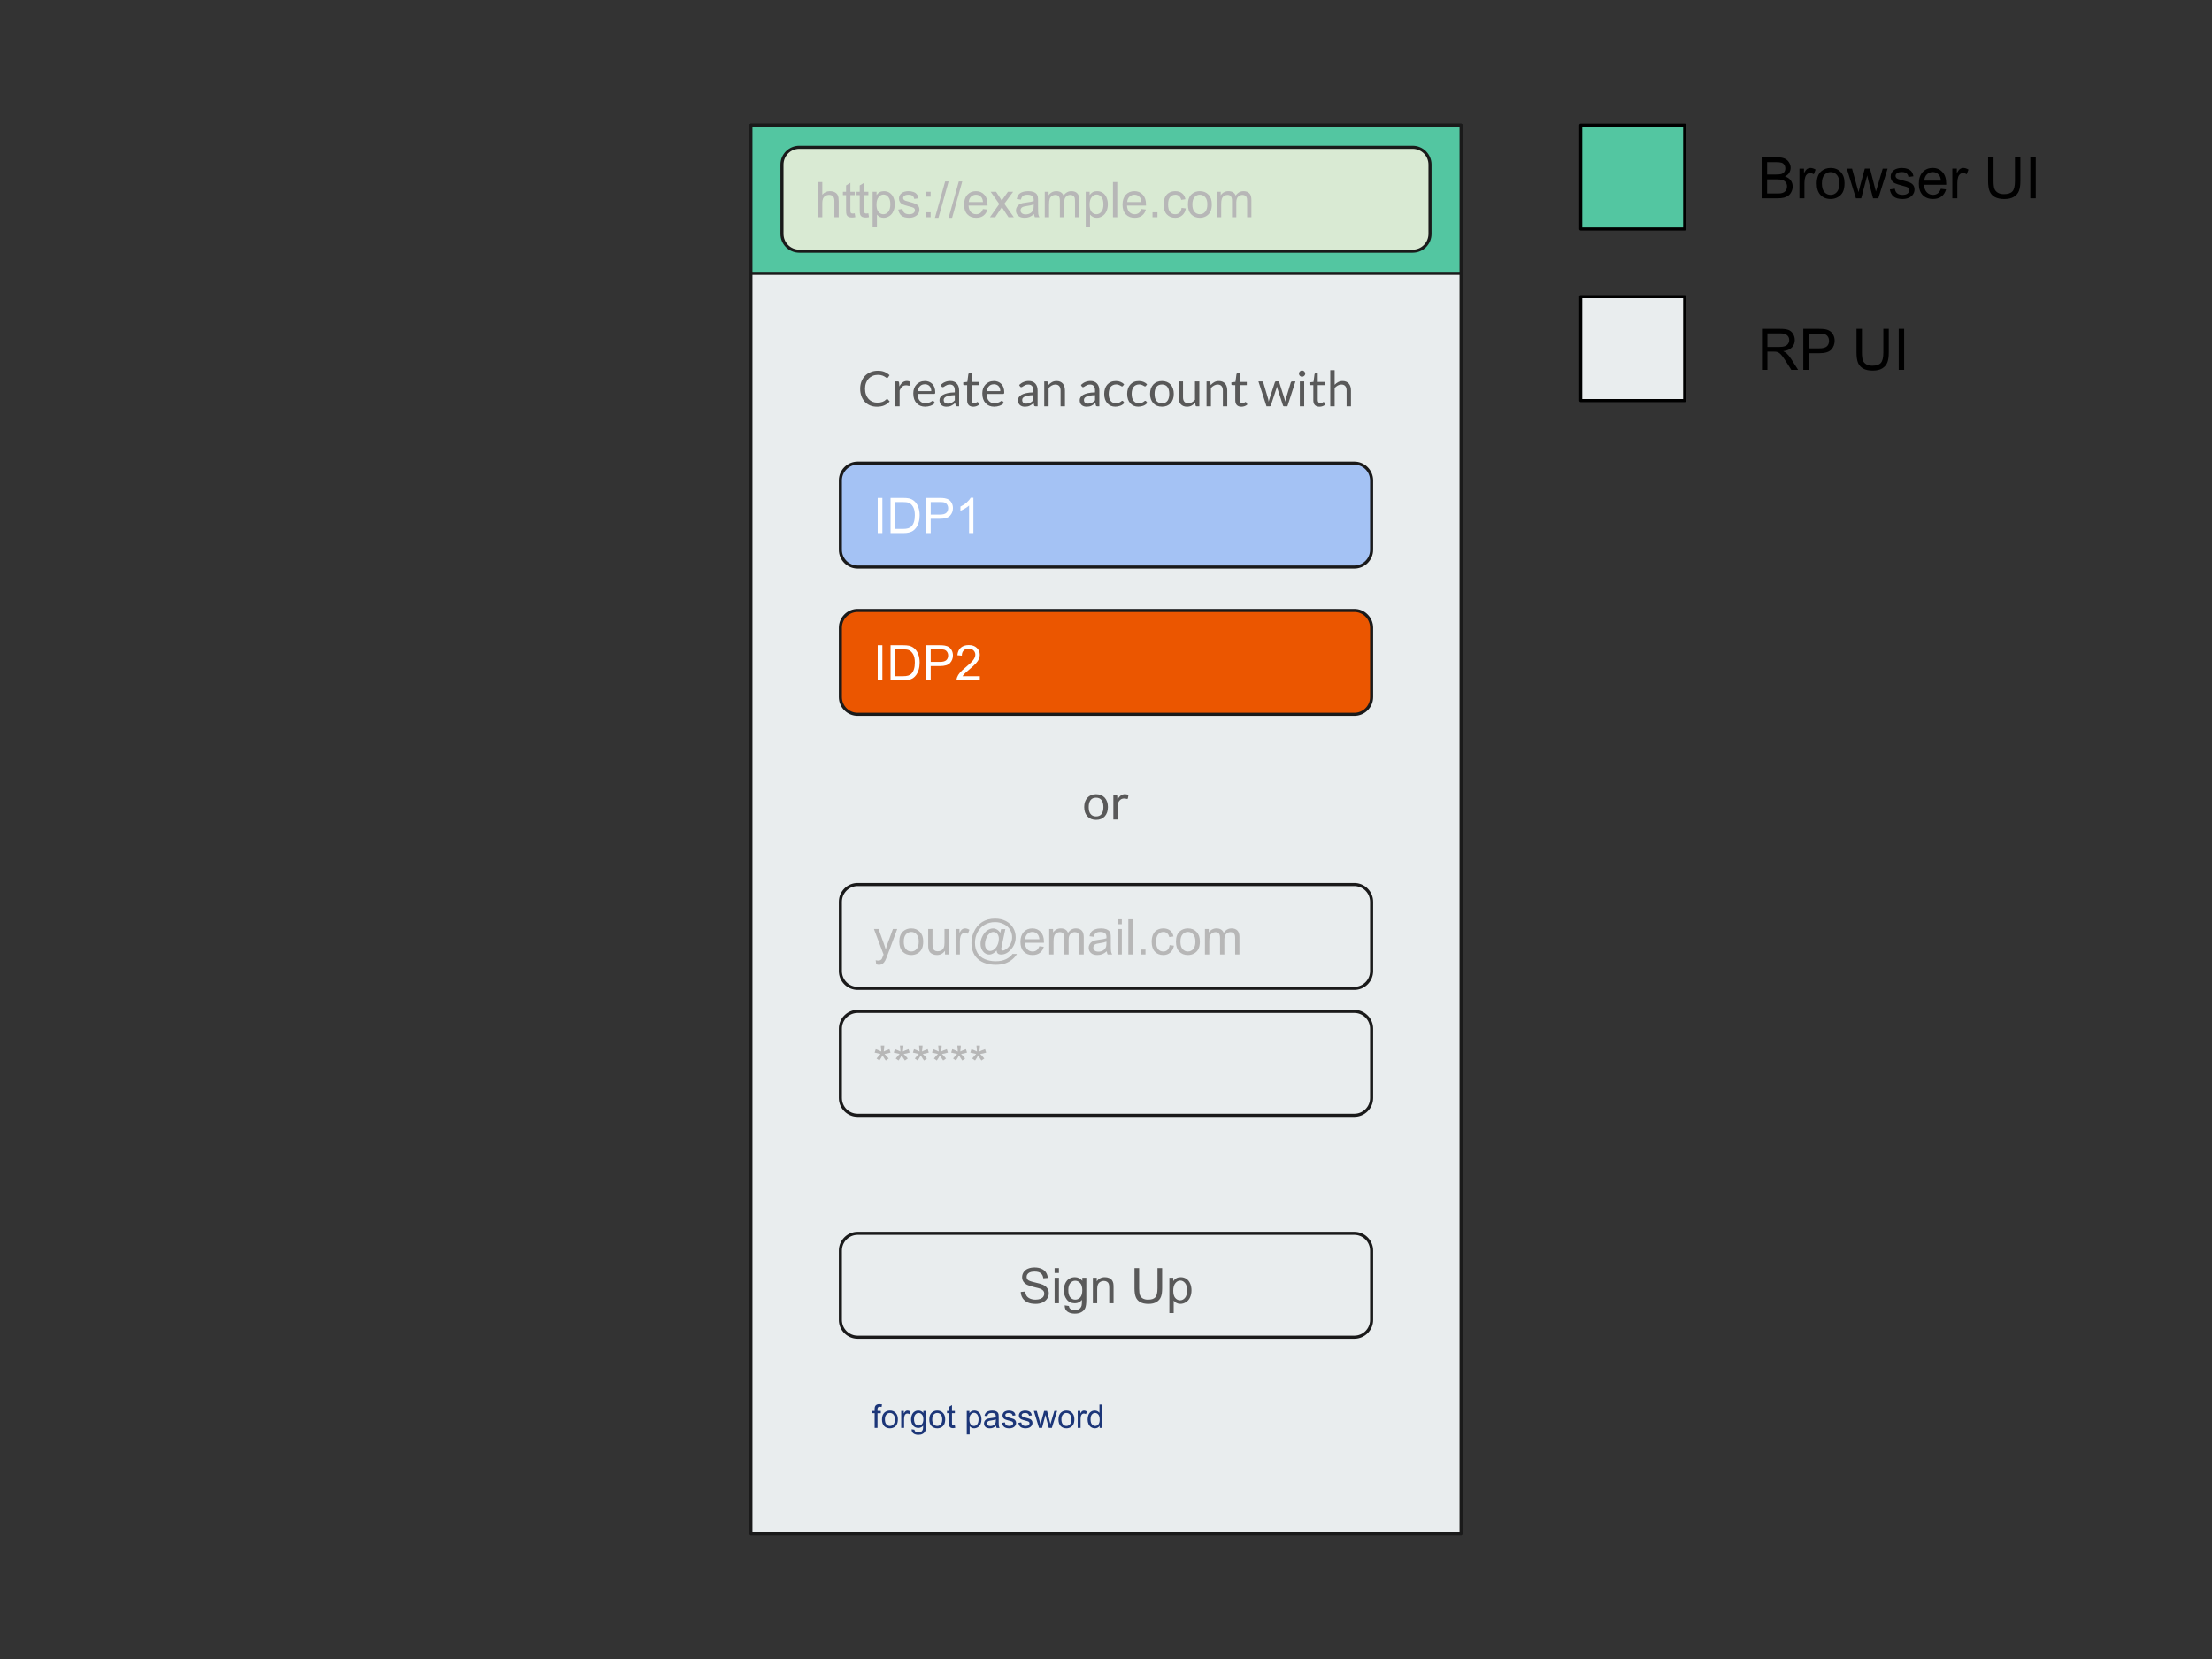 <svg version="1.1" viewBox="0.0 0.0 720.0 540.0" fill="none" stroke="none" stroke-linecap="square" stroke-miterlimit="10" xmlns:xlink="http://www.w3.org/1999/xlink" xmlns="http://www.w3.org/2000/svg"><rect x="0.0" y="0.0" width="720.0" height="540.0" fill="#333333" stroke="none"/><clipPath id="mock1.p.0"><path d="m0 0l720.0 0l0 540.0l-720.0 0l0 -540.0z" clip-rule="nonzero"/></clipPath><g clip-path="url(#mock1.p.0)"><path fill="#000000" fill-opacity="0.0" d="m0 0l720.0 0l0 540.0l-720.0 0z" fill-rule="evenodd"/><path fill="#e9edee" d="m244.424 40.724l231.15 0l0 458.551l-231.15 0z" fill-rule="evenodd"/><path stroke="#1a1a1a" stroke-width="1.0" stroke-linejoin="round" stroke-linecap="butt" d="m244.424 40.724l231.15 0l0 458.551l-231.15 0z" fill-rule="evenodd"/><path fill="#e9edee" d="m273.542 293.534l0 0c0 -3.114 2.524 -5.638 5.638 -5.638l161.638 0c1.495 0 2.929 0.594 3.987 1.651c1.057 1.057 1.651 2.491 1.651 3.987l0 22.551c0 3.114 -2.524 5.638 -5.638 5.638l-161.638 0l0 0c-3.114 0 -5.638 -2.524 -5.638 -5.638z" fill-rule="evenodd"/><path stroke="#1a1a1a" stroke-width="1.0" stroke-linejoin="round" stroke-linecap="butt" d="m273.542 293.534l0 0c0 -3.114 2.524 -5.638 5.638 -5.638l161.638 0c1.495 0 2.929 0.594 3.987 1.651c1.057 1.057 1.651 2.491 1.651 3.987l0 22.551c0 3.114 -2.524 5.638 -5.638 5.638l-161.638 0l0 0c-3.114 0 -5.638 -2.524 -5.638 -5.638z" fill-rule="evenodd"/><path fill="#b7b7b7" d="m285.193 313.873l-0.156 -1.328q0.453 0.125 0.797 0.125q0.469 0 0.75 -0.156q0.281 -0.156 0.469 -0.438q0.125 -0.203 0.422 -1.047q0.047 -0.109 0.125 -0.344l-3.141 -8.312l1.516 0l1.719 4.797q0.344 0.922 0.609 1.922q0.234 -0.969 0.578 -1.891l1.766 -4.828l1.406 0l-3.156 8.438q-0.5 1.375 -0.781 1.891q-0.375 0.688 -0.859 1.016q-0.484 0.328 -1.156 0.328q-0.406 0 -0.906 -0.172zm7.531 -7.359q0 -2.297 1.281 -3.406q1.078 -0.922 2.609 -0.922q1.719 0 2.797 1.125q1.094 1.109 1.094 3.094q0 1.594 -0.484 2.516q-0.484 0.922 -1.406 1.438q-0.906 0.5 -2.0 0.5q-1.734 0 -2.812 -1.109q-1.078 -1.125 -1.078 -3.234zm1.453 0q0 1.594 0.688 2.391q0.703 0.797 1.75 0.797q1.047 0 1.734 -0.797q0.703 -0.797 0.703 -2.438q0 -1.531 -0.703 -2.328q-0.688 -0.797 -1.734 -0.797q-1.047 0 -1.75 0.797q-0.688 0.781 -0.688 2.375zm13.414 4.156l0 -1.219q-0.969 1.406 -2.641 1.406q-0.734 0 -1.375 -0.281q-0.625 -0.281 -0.938 -0.703q-0.312 -0.438 -0.438 -1.047q-0.078 -0.422 -0.078 -1.312l0 -5.141l1.406 0l0 4.594q0 1.109 0.078 1.484q0.141 0.562 0.562 0.875q0.438 0.312 1.062 0.312q0.641 0 1.188 -0.312q0.562 -0.328 0.781 -0.891q0.234 -0.562 0.234 -1.625l0 -4.438l1.406 0l0 8.297l-1.25 0zm3.445 0l0 -8.297l1.266 0l0 1.25q0.484 -0.875 0.891 -1.156q0.406 -0.281 0.906 -0.281q0.703 0 1.438 0.453l-0.484 1.297q-0.516 -0.297 -1.031 -0.297q-0.453 0 -0.828 0.281q-0.359 0.266 -0.516 0.766q-0.234 0.75 -0.234 1.641l0 4.344l-1.406 0zm13.359 -1.281q-0.516 0.594 -1.141 0.953q-0.625 0.359 -1.266 0.359q-0.688 0 -1.344 -0.406q-0.656 -0.422 -1.078 -1.266q-0.406 -0.844 -0.406 -1.844q0 -1.25 0.641 -2.484q0.641 -1.25 1.578 -1.875q0.953 -0.625 1.844 -0.625q0.672 0 1.281 0.359q0.625 0.344 1.078 1.078l0.266 -1.219l1.391 0l-1.125 5.25q-0.234 1.094 -0.234 1.203q0 0.219 0.156 0.375q0.172 0.141 0.391 0.141q0.422 0 1.094 -0.469q0.891 -0.625 1.406 -1.672q0.516 -1.062 0.516 -2.172q0 -1.312 -0.672 -2.438q-0.656 -1.141 -1.984 -1.812q-1.328 -0.688 -2.922 -0.688q-1.828 0 -3.344 0.859q-1.516 0.859 -2.344 2.453q-0.828 1.594 -0.828 3.422q0 1.922 0.828 3.312q0.828 1.375 2.406 2.031q1.578 0.672 3.484 0.672q2.047 0 3.422 -0.688q1.391 -0.688 2.078 -1.688l1.422 0q-0.406 0.828 -1.375 1.672q-0.969 0.859 -2.312 1.359q-1.328 0.5 -3.203 0.5q-1.734 0 -3.203 -0.453q-1.469 -0.438 -2.5 -1.344q-1.031 -0.891 -1.547 -2.062q-0.656 -1.469 -0.656 -3.188q0 -1.906 0.781 -3.625q0.953 -2.125 2.703 -3.25q1.75 -1.125 4.25 -1.125q1.938 0 3.484 0.797q1.547 0.797 2.438 2.359q0.75 1.359 0.75 2.938q0 2.266 -1.594 4.031q-1.422 1.578 -3.109 1.578q-0.531 0 -0.875 -0.156q-0.328 -0.172 -0.484 -0.484q-0.094 -0.188 -0.141 -0.672zm-3.781 -2.109q0 1.062 0.5 1.656q0.516 0.594 1.172 0.594q0.438 0 0.922 -0.25q0.484 -0.266 0.922 -0.781q0.438 -0.516 0.719 -1.312q0.281 -0.797 0.281 -1.594q0 -1.062 -0.531 -1.641q-0.516 -0.594 -1.281 -0.594q-0.5 0 -0.938 0.266q-0.438 0.25 -0.859 0.812q-0.406 0.562 -0.656 1.375q-0.25 0.797 -0.25 1.469zm17.68 0.719l1.453 0.172q-0.344 1.281 -1.281 1.984q-0.922 0.703 -2.359 0.703q-1.828 0 -2.891 -1.125q-1.062 -1.125 -1.062 -3.141q0 -2.094 1.078 -3.25q1.078 -1.156 2.797 -1.156q1.656 0 2.703 1.141q1.062 1.125 1.062 3.172q0 0.125 0 0.375l-6.188 0q0.078 1.375 0.766 2.109q0.703 0.719 1.734 0.719q0.781 0 1.328 -0.406q0.547 -0.406 0.859 -1.297zm-4.609 -2.281l4.625 0q-0.094 -1.047 -0.531 -1.562q-0.672 -0.812 -1.734 -0.812q-0.969 0 -1.641 0.656q-0.656 0.641 -0.719 1.719zm7.836 4.953l0 -8.297l1.25 0l0 1.156q0.391 -0.609 1.031 -0.969q0.656 -0.375 1.484 -0.375q0.922 0 1.516 0.391q0.594 0.375 0.828 1.062q0.984 -1.453 2.562 -1.453q1.234 0 1.891 0.688q0.672 0.672 0.672 2.094l0 5.703l-1.391 0l0 -5.234q0 -0.844 -0.141 -1.203q-0.141 -0.375 -0.5 -0.594q-0.359 -0.234 -0.844 -0.234q-0.875 0 -1.453 0.578q-0.578 0.578 -0.578 1.859l0 4.828l-1.406 0l0 -5.391q0 -0.938 -0.344 -1.406q-0.344 -0.469 -1.125 -0.469q-0.594 0 -1.094 0.312q-0.5 0.312 -0.734 0.922q-0.219 0.594 -0.219 1.719l0 4.312l-1.406 0zm18.734 -1.031q-0.781 0.672 -1.5 0.953q-0.719 0.266 -1.547 0.266q-1.375 0 -2.109 -0.672q-0.734 -0.672 -0.734 -1.703q0 -0.609 0.281 -1.109q0.281 -0.516 0.719 -0.812q0.453 -0.312 1.016 -0.469q0.422 -0.109 1.25 -0.203q1.703 -0.203 2.516 -0.484q0 -0.297 0 -0.375q0 -0.859 -0.391 -1.203q-0.547 -0.484 -1.609 -0.484q-0.984 0 -1.469 0.359q-0.469 0.344 -0.688 1.219l-1.375 -0.188q0.188 -0.875 0.609 -1.422q0.438 -0.547 1.25 -0.828q0.812 -0.297 1.875 -0.297q1.062 0 1.719 0.25q0.672 0.25 0.984 0.625q0.312 0.375 0.438 0.953q0.078 0.359 0.078 1.297l0 1.875q0 1.969 0.078 2.484q0.094 0.516 0.359 1.0l-1.469 0q-0.219 -0.438 -0.281 -1.031zm-0.109 -3.141q-0.766 0.312 -2.297 0.531q-0.875 0.125 -1.234 0.281q-0.359 0.156 -0.562 0.469q-0.188 0.297 -0.188 0.656q0 0.562 0.422 0.938q0.438 0.375 1.25 0.375q0.812 0 1.438 -0.344q0.641 -0.359 0.938 -0.984q0.234 -0.469 0.234 -1.406l0 -0.516zm3.602 -5.672l0 -1.609l1.406 0l0 1.609l-1.406 0zm0 9.844l0 -8.297l1.406 0l0 8.297l-1.406 0zm3.523 0l0 -11.453l1.406 0l0 11.453l-1.406 0zm3.977 0l0 -1.609l1.609 0l0 1.609l-1.609 0zm9.461 -3.047l1.391 0.188q-0.234 1.422 -1.172 2.234q-0.922 0.812 -2.281 0.812q-1.703 0 -2.75 -1.109q-1.031 -1.125 -1.031 -3.203q0 -1.344 0.438 -2.344q0.453 -1.016 1.359 -1.516q0.922 -0.5 1.984 -0.5q1.359 0 2.219 0.688q0.859 0.672 1.094 1.938l-1.359 0.203q-0.203 -0.828 -0.703 -1.25q-0.484 -0.422 -1.188 -0.422q-1.062 0 -1.734 0.766q-0.656 0.75 -0.656 2.406q0 1.672 0.641 2.438q0.641 0.75 1.672 0.75q0.828 0 1.375 -0.5q0.562 -0.516 0.703 -1.578zm2.062 -1.109q0 -2.297 1.281 -3.406q1.078 -0.922 2.609 -0.922q1.719 0 2.797 1.125q1.094 1.109 1.094 3.094q0 1.594 -0.484 2.516q-0.484 0.922 -1.406 1.438q-0.906 0.5 -2.0 0.5q-1.734 0 -2.812 -1.109q-1.078 -1.125 -1.078 -3.234zm1.453 0q0 1.594 0.688 2.391q0.703 0.797 1.75 0.797q1.047 0 1.734 -0.797q0.703 -0.797 0.703 -2.438q0 -1.531 -0.703 -2.328q-0.688 -0.797 -1.734 -0.797q-1.047 0 -1.75 0.797q-0.688 0.781 -0.688 2.375zm7.977 4.156l0 -8.297l1.25 0l0 1.156q0.391 -0.609 1.031 -0.969q0.656 -0.375 1.484 -0.375q0.922 0 1.516 0.391q0.594 0.375 0.828 1.062q0.984 -1.453 2.562 -1.453q1.234 0 1.891 0.688q0.672 0.672 0.672 2.094l0 5.703l-1.391 0l0 -5.234q0 -0.844 -0.141 -1.203q-0.141 -0.375 -0.5 -0.594q-0.359 -0.234 -0.844 -0.234q-0.875 0 -1.453 0.578q-0.578 0.578 -0.578 1.859l0 4.828l-1.406 0l0 -5.391q0 -0.938 -0.344 -1.406q-0.344 -0.469 -1.125 -0.469q-0.594 0 -1.094 0.312q-0.5 0.312 -0.734 0.922q-0.219 0.594 -0.219 1.719l0 4.312l-1.406 0z" fill-rule="nonzero"/><path fill="#e9edee" d="m273.542 334.841l0 0c0 -3.114 2.524 -5.638 5.638 -5.638l161.638 0c1.495 0 2.929 0.594 3.987 1.651c1.057 1.057 1.651 2.491 1.651 3.987l0 22.551c0 3.114 -2.524 5.638 -5.638 5.638l-161.638 0l0 0c-3.114 0 -5.638 -2.524 -5.638 -5.638z" fill-rule="evenodd"/><path stroke="#1a1a1a" stroke-width="1.0" stroke-linejoin="round" stroke-linecap="butt" d="m273.542 334.841l0 0c0 -3.114 2.524 -5.638 5.638 -5.638l161.638 0c1.495 0 2.929 0.594 3.987 1.651c1.057 1.057 1.651 2.491 1.651 3.987l0 22.551c0 3.114 -2.524 5.638 -5.638 5.638l-161.638 0l0 0c-3.114 0 -5.638 -2.524 -5.638 -5.638z" fill-rule="evenodd"/><path fill="#b7b7b7" d="m284.693 342.617l0.359 -1.109q1.25 0.438 1.812 0.766q-0.156 -1.422 -0.156 -1.953l1.125 0q-0.016 0.781 -0.172 1.938q0.797 -0.406 1.844 -0.75l0.359 1.109q-1.0 0.328 -1.953 0.438q0.484 0.422 1.344 1.484l-0.938 0.656q-0.453 -0.609 -1.062 -1.672q-0.578 1.094 -1.016 1.672l-0.922 -0.656q0.906 -1.125 1.297 -1.484q-1.016 -0.188 -1.922 -0.438zm6.227 0l0.359 -1.109q1.25 0.438 1.812 0.766q-0.156 -1.422 -0.156 -1.953l1.125 0q-0.016 0.781 -0.172 1.938q0.797 -0.406 1.844 -0.75l0.359 1.109q-1.0 0.328 -1.953 0.438q0.484 0.422 1.344 1.484l-0.938 0.656q-0.453 -0.609 -1.062 -1.672q-0.578 1.094 -1.016 1.672l-0.922 -0.656q0.906 -1.125 1.297 -1.484q-1.016 -0.188 -1.922 -0.438zm6.227 0l0.359 -1.109q1.25 0.438 1.812 0.766q-0.156 -1.422 -0.156 -1.953l1.125 0q-0.016 0.781 -0.172 1.938q0.797 -0.406 1.844 -0.75l0.359 1.109q-1.0 0.328 -1.953 0.438q0.484 0.422 1.344 1.484l-0.938 0.656q-0.453 -0.609 -1.062 -1.672q-0.578 1.094 -1.016 1.672l-0.922 -0.656q0.906 -1.125 1.297 -1.484q-1.016 -0.188 -1.922 -0.438zm6.227 0l0.359 -1.109q1.25 0.438 1.812 0.766q-0.156 -1.422 -0.156 -1.953l1.125 0q-0.016 0.781 -0.172 1.938q0.797 -0.406 1.844 -0.75l0.359 1.109q-1.0 0.328 -1.953 0.438q0.484 0.422 1.344 1.484l-0.938 0.656q-0.453 -0.609 -1.062 -1.672q-0.578 1.094 -1.016 1.672l-0.922 -0.656q0.906 -1.125 1.297 -1.484q-1.016 -0.188 -1.922 -0.438zm6.227 0l0.359 -1.109q1.25 0.438 1.812 0.766q-0.156 -1.422 -0.156 -1.953l1.125 0q-0.016 0.781 -0.172 1.938q0.797 -0.406 1.844 -0.75l0.359 1.109q-1.0 0.328 -1.953 0.438q0.484 0.422 1.344 1.484l-0.938 0.656q-0.453 -0.609 -1.062 -1.672q-0.578 1.094 -1.016 1.672l-0.922 -0.656q0.906 -1.125 1.297 -1.484q-1.016 -0.188 -1.922 -0.438zm6.227 0l0.359 -1.109q1.25 0.438 1.812 0.766q-0.156 -1.422 -0.156 -1.953l1.125 0q-0.016 0.781 -0.172 1.938q0.797 -0.406 1.844 -0.75l0.359 1.109q-1.0 0.328 -1.953 0.438q0.484 0.422 1.344 1.484l-0.938 0.656q-0.453 -0.609 -1.062 -1.672q-0.578 1.094 -1.016 1.672l-0.922 -0.656q0.906 -1.125 1.297 -1.484q-1.016 -0.188 -1.922 -0.438z" fill-rule="nonzero"/><path fill="#a4c2f4" d="m273.542 156.381l0 0c0 -3.114 2.524 -5.638 5.638 -5.638l161.638 0c1.495 0 2.929 0.594 3.987 1.651c1.057 1.057 1.651 2.491 1.651 3.987l0 22.551c0 3.114 -2.524 5.638 -5.638 5.638l-161.638 0l0 0c-3.114 0 -5.638 -2.524 -5.638 -5.638z" fill-rule="evenodd"/><path stroke="#1a1a1a" stroke-width="1.0" stroke-linejoin="round" stroke-linecap="butt" d="m273.542 156.381l0 0c0 -3.114 2.524 -5.638 5.638 -5.638l161.638 0c1.495 0 2.929 0.594 3.987 1.651c1.057 1.057 1.651 2.491 1.651 3.987l0 22.551c0 3.114 -2.524 5.638 -5.638 5.638l-161.638 0l0 0c-3.114 0 -5.638 -2.524 -5.638 -5.638z" fill-rule="evenodd"/><path fill="#ffffff" d="m285.693 173.516l0 -11.453l1.516 0l0 11.453l-1.516 0zm4.18 0l0 -11.453l3.953 0q1.328 0 2.031 0.156q0.984 0.234 1.688 0.828q0.906 0.766 1.344 1.953q0.453 1.188 0.453 2.719q0 1.312 -0.312 2.328q-0.297 1.0 -0.781 1.656q-0.469 0.656 -1.031 1.047q-0.562 0.375 -1.375 0.578q-0.797 0.188 -1.828 0.188l-4.141 0zm1.516 -1.359l2.453 0q1.125 0 1.766 -0.203q0.656 -0.219 1.031 -0.594q0.547 -0.547 0.844 -1.453q0.297 -0.906 0.297 -2.203q0 -1.797 -0.594 -2.766q-0.578 -0.969 -1.422 -1.297q-0.609 -0.234 -1.969 -0.234l-2.406 0l0 8.75zm10.039 1.359l0 -11.453l4.328 0q1.141 0 1.734 0.109q0.844 0.141 1.406 0.531q0.578 0.391 0.922 1.109q0.359 0.703 0.359 1.562q0 1.453 -0.938 2.469q-0.922 1.016 -3.359 1.016l-2.938 0l0 4.656l-1.516 0zm1.516 -6.016l2.969 0q1.469 0 2.078 -0.547q0.625 -0.547 0.625 -1.531q0 -0.719 -0.375 -1.234q-0.359 -0.516 -0.953 -0.672q-0.375 -0.109 -1.406 -0.109l-2.938 0l0 4.094zm13.891 6.016l-1.406 0l0 -8.969q-0.516 0.484 -1.344 0.969q-0.812 0.484 -1.469 0.734l0 -1.359q1.172 -0.562 2.047 -1.344q0.891 -0.797 1.266 -1.531l0.906 0l0 11.5z" fill-rule="nonzero"/><path fill="#eb5600" d="m273.542 204.331l0 0c0 -3.114 2.524 -5.638 5.638 -5.638l161.638 0c1.495 0 2.929 0.594 3.987 1.651c1.057 1.057 1.651 2.491 1.651 3.987l0 22.551c0 3.114 -2.524 5.638 -5.638 5.638l-161.638 0l0 0c-3.114 0 -5.638 -2.524 -5.638 -5.638z" fill-rule="evenodd"/><path stroke="#1a1a1a" stroke-width="1.0" stroke-linejoin="round" stroke-linecap="butt" d="m273.542 204.331l0 0c0 -3.114 2.524 -5.638 5.638 -5.638l161.638 0c1.495 0 2.929 0.594 3.987 1.651c1.057 1.057 1.651 2.491 1.651 3.987l0 22.551c0 3.114 -2.524 5.638 -5.638 5.638l-161.638 0l0 0c-3.114 0 -5.638 -2.524 -5.638 -5.638z" fill-rule="evenodd"/><path fill="#ffffff" d="m285.693 221.466l0 -11.453l1.516 0l0 11.453l-1.516 0zm4.18 0l0 -11.453l3.953 0q1.328 0 2.031 0.156q0.984 0.234 1.688 0.828q0.906 0.766 1.344 1.953q0.453 1.188 0.453 2.719q0 1.312 -0.312 2.328q-0.297 1.0 -0.781 1.656q-0.469 0.656 -1.031 1.047q-0.562 0.375 -1.375 0.578q-0.797 0.188 -1.828 0.188l-4.141 0zm1.516 -1.359l2.453 0q1.125 0 1.766 -0.203q0.656 -0.219 1.031 -0.594q0.547 -0.547 0.844 -1.453q0.297 -0.906 0.297 -2.203q0 -1.797 -0.594 -2.766q-0.578 -0.969 -1.422 -1.297q-0.609 -0.234 -1.969 -0.234l-2.406 0l0 8.75zm10.039 1.359l0 -11.453l4.328 0q1.141 0 1.734 0.109q0.844 0.141 1.406 0.531q0.578 0.391 0.922 1.109q0.359 0.703 0.359 1.562q0 1.453 -0.938 2.469q-0.922 1.016 -3.359 1.016l-2.938 0l0 4.656l-1.516 0zm1.516 -6.016l2.969 0q1.469 0 2.078 -0.547q0.625 -0.547 0.625 -1.531q0 -0.719 -0.375 -1.234q-0.359 -0.516 -0.953 -0.672q-0.375 -0.109 -1.406 -0.109l-2.938 0l0 4.094zm15.984 4.656l0 1.359l-7.578 0q-0.016 -0.516 0.172 -0.984q0.281 -0.766 0.922 -1.516q0.641 -0.75 1.844 -1.734q1.859 -1.531 2.516 -2.422q0.656 -0.906 0.656 -1.703q0 -0.828 -0.594 -1.406q-0.594 -0.578 -1.562 -0.578q-1.016 0 -1.625 0.609q-0.609 0.609 -0.609 1.688l-1.453 -0.141q0.156 -1.625 1.125 -2.469q0.969 -0.844 2.594 -0.844q1.656 0 2.609 0.922q0.969 0.906 0.969 2.25q0 0.688 -0.281 1.359q-0.281 0.656 -0.938 1.391q-0.656 0.734 -2.172 2.016q-1.266 1.062 -1.625 1.453q-0.359 0.375 -0.594 0.75l5.625 0z" fill-rule="nonzero"/><path fill="#e9edee" d="m273.542 407.072l0 0c0 -3.114 2.524 -5.638 5.638 -5.638l161.638 0c1.495 0 2.929 0.594 3.987 1.651c1.057 1.057 1.651 2.491 1.651 3.987l0 22.551c0 3.114 -2.524 5.638 -5.638 5.638l-161.638 0l0 0c-3.114 0 -5.638 -2.524 -5.638 -5.638z" fill-rule="evenodd"/><path stroke="#1a1a1a" stroke-width="1.0" stroke-linejoin="round" stroke-linecap="butt" d="m273.542 407.072l0 0c0 -3.114 2.524 -5.638 5.638 -5.638l161.638 0c1.495 0 2.929 0.594 3.987 1.651c1.057 1.057 1.651 2.491 1.651 3.987l0 22.551c0 3.114 -2.524 5.638 -5.638 5.638l-161.638 0l0 0c-3.114 0 -5.638 -2.524 -5.638 -5.638z" fill-rule="evenodd"/><path fill="#595959" d="m332.257 420.52l1.438 -0.125q0.094 0.859 0.469 1.422q0.375 0.547 1.156 0.891q0.781 0.328 1.75 0.328q0.875 0 1.531 -0.25q0.672 -0.266 0.984 -0.703q0.328 -0.453 0.328 -0.984q0 -0.547 -0.312 -0.938q-0.312 -0.406 -1.031 -0.688q-0.453 -0.172 -2.031 -0.547q-1.578 -0.391 -2.219 -0.719q-0.812 -0.438 -1.219 -1.062q-0.406 -0.641 -0.406 -1.438q0 -0.859 0.484 -1.609q0.5 -0.766 1.438 -1.156q0.953 -0.391 2.109 -0.391q1.281 0 2.25 0.422q0.969 0.406 1.484 1.203q0.531 0.797 0.578 1.797l-1.453 0.109q-0.125 -1.078 -0.797 -1.625q-0.672 -0.562 -2.0 -0.562q-1.375 0 -2.0 0.5q-0.625 0.5 -0.625 1.219q0 0.609 0.438 1.016q0.438 0.391 2.281 0.812q1.859 0.422 2.547 0.734q1.0 0.453 1.469 1.172q0.484 0.703 0.484 1.625q0 0.906 -0.531 1.719q-0.516 0.812 -1.5 1.266q-0.984 0.453 -2.203 0.453q-1.562 0 -2.609 -0.453q-1.047 -0.469 -1.656 -1.375q-0.594 -0.906 -0.625 -2.062zm11.016 -6.156l0 -1.609l1.406 0l0 1.609l-1.406 0zm0 9.844l0 -8.297l1.406 0l0 8.297l-1.406 0zm3.289 0.688l1.375 0.203q0.078 0.641 0.469 0.922q0.531 0.391 1.438 0.391q0.969 0 1.5 -0.391q0.531 -0.391 0.719 -1.094q0.109 -0.422 0.109 -1.812q-0.922 1.094 -2.297 1.094q-1.719 0 -2.656 -1.234q-0.938 -1.234 -0.938 -2.969q0 -1.188 0.422 -2.188q0.438 -1.0 1.25 -1.547q0.828 -0.547 1.922 -0.547q1.469 0 2.422 1.188l0 -1.0l1.297 0l0 7.172q0 1.938 -0.391 2.75q-0.391 0.812 -1.25 1.281q-0.859 0.469 -2.109 0.469q-1.484 0 -2.406 -0.672q-0.906 -0.672 -0.875 -2.016zm1.172 -4.984q0 1.625 0.641 2.375q0.656 0.75 1.625 0.75q0.969 0 1.625 -0.734q0.656 -0.75 0.656 -2.344q0 -1.531 -0.672 -2.297q-0.672 -0.781 -1.625 -0.781q-0.938 0 -1.594 0.766q-0.656 0.766 -0.656 2.266zm7.992 4.297l0 -8.297l1.266 0l0 1.172q0.906 -1.359 2.641 -1.359q0.75 0 1.375 0.266q0.625 0.266 0.938 0.703q0.312 0.438 0.438 1.047q0.078 0.391 0.078 1.359l0 5.109l-1.406 0l0 -5.047q0 -0.859 -0.172 -1.281q-0.156 -0.438 -0.578 -0.688q-0.406 -0.25 -0.969 -0.25q-0.906 0 -1.562 0.578q-0.641 0.562 -0.641 2.156l0 4.531l-1.406 0zm21.031 -11.453l1.516 0l0 6.609q0 1.734 -0.391 2.75q-0.391 1.016 -1.406 1.656q-1.016 0.641 -2.672 0.641q-1.609 0 -2.641 -0.562q-1.016 -0.562 -1.453 -1.609q-0.438 -1.047 -0.438 -2.875l0 -6.609l1.516 0l0 6.609q0 1.484 0.266 2.203q0.281 0.703 0.953 1.094q0.688 0.375 1.656 0.375q1.672 0 2.375 -0.75q0.719 -0.766 0.719 -2.922l0 -6.609zm3.867 14.641l0 -11.484l1.281 0l0 1.078q0.453 -0.641 1.016 -0.953q0.578 -0.312 1.391 -0.312q1.062 0 1.875 0.547q0.812 0.547 1.219 1.547q0.422 0.984 0.422 2.172q0 1.281 -0.469 2.297q-0.453 1.016 -1.328 1.562q-0.859 0.547 -1.828 0.547q-0.703 0 -1.266 -0.297q-0.547 -0.297 -0.906 -0.75l0 4.047l-1.406 0zm1.266 -7.297q0 1.609 0.641 2.375q0.656 0.766 1.578 0.766q0.938 0 1.609 -0.797q0.672 -0.797 0.672 -2.453q0 -1.594 -0.656 -2.375q-0.656 -0.797 -1.562 -0.797q-0.891 0 -1.594 0.844q-0.688 0.844 -0.688 2.438z" fill-rule="nonzero"/><path fill="#000000" fill-opacity="0.0" d="m330.235 248.35l59.528 0l0 25.071l-59.528 0z" fill-rule="evenodd"/><path fill="#595959" d="m356.78 258.511q0.875 0 1.594 0.297q0.719 0.297 1.219 0.844q0.5 0.547 0.766 1.312q0.266 0.766 0.266 1.719q0 0.969 -0.266 1.734q-0.266 0.766 -0.766 1.312q-0.5 0.547 -1.219 0.844q-0.719 0.281 -1.594 0.281q-0.891 0 -1.609 -0.281q-0.719 -0.297 -1.219 -0.844q-0.5 -0.547 -0.781 -1.312q-0.266 -0.766 -0.266 -1.734q0 -0.953 0.266 -1.719q0.281 -0.766 0.781 -1.312q0.5 -0.547 1.219 -0.844q0.719 -0.297 1.609 -0.297zm0 7.234q1.188 0 1.781 -0.797q0.594 -0.812 0.594 -2.25q0 -1.453 -0.594 -2.25q-0.594 -0.812 -1.781 -0.812q-0.609 0 -1.062 0.203q-0.453 0.203 -0.75 0.609q-0.297 0.391 -0.453 0.969q-0.141 0.562 -0.141 1.281q0 0.719 0.141 1.297q0.156 0.562 0.453 0.953q0.297 0.375 0.75 0.594q0.453 0.203 1.062 0.203zm5.615 1.0l0 -8.109l0.812 0q0.234 0 0.312 0.094q0.094 0.094 0.125 0.297l0.094 1.266q0.422 -0.844 1.031 -1.312q0.609 -0.484 1.438 -0.484q0.328 0 0.594 0.078q0.281 0.078 0.516 0.219l-0.188 1.062q-0.047 0.188 -0.25 0.188q-0.109 0 -0.344 -0.062q-0.219 -0.078 -0.641 -0.078q-0.75 0 -1.25 0.438q-0.5 0.422 -0.828 1.25l0 5.156l-1.422 0z" fill-rule="nonzero"/><path fill="#000000" fill-opacity="0.0" d="m244.424 113.858l231.15 0l0 25.071l-231.15 0z" fill-rule="evenodd"/><path fill="#595959" d="m288.74 129.879q0.125 0 0.234 0.109l0.609 0.672q-0.703 0.812 -1.719 1.266q-1.0 0.453 -2.406 0.453q-1.25 0 -2.266 -0.422q-1.0 -0.438 -1.719 -1.203q-0.703 -0.766 -1.094 -1.844q-0.391 -1.094 -0.391 -2.391q0 -1.297 0.422 -2.375q0.422 -1.078 1.172 -1.844q0.766 -0.781 1.828 -1.203q1.062 -0.438 2.344 -0.438q1.266 0 2.172 0.391q0.922 0.391 1.625 1.062l-0.5 0.719q-0.047 0.078 -0.125 0.141q-0.078 0.047 -0.203 0.047q-0.109 0 -0.234 -0.078q-0.109 -0.078 -0.266 -0.188q-0.156 -0.109 -0.375 -0.234q-0.219 -0.141 -0.516 -0.25q-0.297 -0.109 -0.688 -0.188q-0.391 -0.078 -0.906 -0.078q-0.922 0 -1.688 0.328q-0.75 0.312 -1.312 0.891q-0.547 0.578 -0.859 1.422q-0.312 0.844 -0.312 1.875q0 1.078 0.312 1.922q0.312 0.844 0.844 1.422q0.531 0.578 1.25 0.891q0.734 0.297 1.578 0.297q0.516 0 0.922 -0.062q0.406 -0.062 0.75 -0.188q0.344 -0.125 0.641 -0.312q0.312 -0.203 0.609 -0.484q0.141 -0.125 0.266 -0.125zm2.663 2.375l0 -8.109l0.812 0q0.234 0 0.312 0.094q0.094 0.094 0.125 0.297l0.094 1.266q0.422 -0.844 1.031 -1.312q0.609 -0.484 1.438 -0.484q0.328 0 0.594 0.078q0.281 0.078 0.516 0.219l-0.188 1.062q-0.047 0.188 -0.25 0.188q-0.109 0 -0.344 -0.062q-0.219 -0.078 -0.641 -0.078q-0.75 0 -1.25 0.438q-0.5 0.422 -0.828 1.25l0 5.156l-1.422 0zm9.651 -8.234q0.734 0 1.344 0.25q0.609 0.234 1.062 0.703q0.453 0.453 0.703 1.141q0.25 0.672 0.25 1.531q0 0.344 -0.078 0.453q-0.062 0.109 -0.266 0.109l-5.391 0q0.016 0.766 0.203 1.344q0.203 0.562 0.531 0.938q0.344 0.375 0.797 0.562q0.469 0.188 1.047 0.188q0.531 0 0.922 -0.109q0.391 -0.125 0.672 -0.266q0.281 -0.156 0.469 -0.281q0.188 -0.125 0.312 -0.125q0.188 0 0.281 0.141l0.391 0.516q-0.25 0.328 -0.625 0.562q-0.375 0.234 -0.797 0.391q-0.406 0.141 -0.859 0.219q-0.453 0.078 -0.891 0.078q-0.844 0 -1.547 -0.281q-0.703 -0.281 -1.219 -0.828q-0.516 -0.547 -0.812 -1.359q-0.281 -0.812 -0.281 -1.859q0 -0.844 0.25 -1.578q0.266 -0.734 0.75 -1.266q0.5 -0.547 1.203 -0.859q0.703 -0.312 1.578 -0.312zm0.031 1.047q-1.031 0 -1.625 0.609q-0.594 0.594 -0.734 1.641l4.406 0q0 -0.5 -0.141 -0.906q-0.125 -0.406 -0.391 -0.703q-0.266 -0.312 -0.656 -0.469q-0.375 -0.172 -0.859 -0.172zm11.103 7.188l-0.641 0q-0.203 0 -0.328 -0.062q-0.125 -0.062 -0.172 -0.281l-0.156 -0.75q-0.328 0.297 -0.641 0.531q-0.297 0.219 -0.641 0.375q-0.328 0.156 -0.703 0.234q-0.375 0.078 -0.844 0.078q-0.469 0 -0.891 -0.125q-0.406 -0.141 -0.719 -0.391q-0.297 -0.266 -0.484 -0.672q-0.172 -0.406 -0.172 -0.969q0 -0.469 0.266 -0.906q0.266 -0.453 0.844 -0.797q0.594 -0.344 1.547 -0.563q0.953 -0.219 2.328 -0.25l0 -0.641q0 -0.938 -0.406 -1.422q-0.406 -0.484 -1.188 -0.484q-0.531 0 -0.891 0.141q-0.344 0.125 -0.609 0.297q-0.25 0.156 -0.453 0.297q-0.188 0.125 -0.359 0.125q-0.156 0 -0.266 -0.078q-0.094 -0.078 -0.156 -0.188l-0.266 -0.453q0.672 -0.656 1.453 -0.969q0.781 -0.328 1.719 -0.328q0.672 0 1.203 0.234q0.531 0.219 0.891 0.625q0.359 0.391 0.547 0.969q0.188 0.562 0.188 1.234l0 5.188zm-3.703 -0.875q0.375 0 0.688 -0.078q0.312 -0.078 0.578 -0.203q0.281 -0.141 0.531 -0.344q0.266 -0.203 0.5 -0.453l0 -1.688q-0.984 0.031 -1.672 0.156q-0.688 0.109 -1.125 0.312q-0.422 0.203 -0.625 0.484q-0.188 0.266 -0.188 0.594q0 0.328 0.094 0.562q0.109 0.234 0.281 0.375q0.172 0.141 0.406 0.219q0.25 0.062 0.531 0.062zm8.315 1.0q-0.969 0 -1.484 -0.531q-0.516 -0.531 -0.516 -1.547l0 -4.953l-0.969 0q-0.125 0 -0.219 -0.078q-0.078 -0.078 -0.078 -0.234l0 -0.578l1.328 -0.156l0.328 -2.516q0.016 -0.109 0.094 -0.188q0.094 -0.078 0.234 -0.078l0.719 0l0 2.797l2.312 0l0 1.031l-2.312 0l0 4.859q0 0.516 0.234 0.766q0.25 0.234 0.641 0.234q0.234 0 0.391 -0.047q0.172 -0.062 0.281 -0.125q0.125 -0.078 0.203 -0.141q0.094 -0.062 0.156 -0.062q0.109 0 0.203 0.141l0.406 0.672q-0.359 0.344 -0.891 0.547q-0.516 0.188 -1.062 0.188zm6.718 -8.359q0.734 0 1.344 0.25q0.609 0.234 1.062 0.703q0.453 0.453 0.703 1.141q0.25 0.672 0.25 1.531q0 0.344 -0.078 0.453q-0.062 0.109 -0.266 0.109l-5.391 0q0.016 0.766 0.203 1.344q0.203 0.562 0.531 0.938q0.344 0.375 0.797 0.562q0.469 0.188 1.047 0.188q0.531 0 0.922 -0.109q0.391 -0.125 0.672 -0.266q0.281 -0.156 0.469 -0.281q0.188 -0.125 0.312 -0.125q0.188 0 0.281 0.141l0.391 0.516q-0.25 0.328 -0.625 0.562q-0.375 0.234 -0.797 0.391q-0.406 0.141 -0.859 0.219q-0.453 0.078 -0.891 0.078q-0.844 0 -1.547 -0.281q-0.703 -0.281 -1.219 -0.828q-0.516 -0.547 -0.812 -1.359q-0.281 -0.812 -0.281 -1.859q0 -0.844 0.25 -1.578q0.266 -0.734 0.75 -1.266q0.5 -0.547 1.203 -0.859q0.703 -0.312 1.578 -0.312zm0.031 1.047q-1.031 0 -1.625 0.609q-0.594 0.594 -0.734 1.641l4.406 0q0 -0.5 -0.141 -0.906q-0.125 -0.406 -0.391 -0.703q-0.266 -0.312 -0.656 -0.469q-0.375 -0.172 -0.859 -0.172zm14.191 7.188l-0.641 0q-0.203 0 -0.328 -0.062q-0.125 -0.062 -0.172 -0.281l-0.156 -0.75q-0.328 0.297 -0.641 0.531q-0.297 0.219 -0.641 0.375q-0.328 0.156 -0.703 0.234q-0.375 0.078 -0.844 0.078q-0.469 0 -0.891 -0.125q-0.406 -0.141 -0.719 -0.391q-0.297 -0.266 -0.484 -0.672q-0.172 -0.406 -0.172 -0.969q0 -0.469 0.266 -0.906q0.266 -0.453 0.844 -0.797q0.594 -0.344 1.547 -0.563q0.953 -0.219 2.328 -0.25l0 -0.641q0 -0.938 -0.406 -1.422q-0.406 -0.484 -1.188 -0.484q-0.531 0 -0.891 0.141q-0.344 0.125 -0.609 0.297q-0.25 0.156 -0.453 0.297q-0.188 0.125 -0.359 0.125q-0.156 0 -0.266 -0.078q-0.094 -0.078 -0.156 -0.188l-0.266 -0.453q0.672 -0.656 1.453 -0.969q0.781 -0.328 1.719 -0.328q0.672 0 1.203 0.234q0.531 0.219 0.891 0.625q0.359 0.391 0.547 0.969q0.188 0.562 0.188 1.234l0 5.188zm-3.703 -0.875q0.375 0 0.688 -0.078q0.312 -0.078 0.578 -0.203q0.281 -0.141 0.531 -0.344q0.266 -0.203 0.5 -0.453l0 -1.688q-0.984 0.031 -1.672 0.156q-0.688 0.109 -1.125 0.312q-0.422 0.203 -0.625 0.484q-0.188 0.266 -0.188 0.594q0 0.328 0.094 0.562q0.109 0.234 0.281 0.375q0.172 0.141 0.406 0.219q0.25 0.062 0.531 0.062zm5.862 0.875l0 -8.109l0.844 0q0.297 0 0.391 0.297l0.109 0.891q0.531 -0.594 1.172 -0.953q0.656 -0.359 1.516 -0.359q0.656 0 1.156 0.219q0.516 0.219 0.859 0.625q0.344 0.406 0.516 0.984q0.172 0.562 0.172 1.25l0 5.156l-1.422 0l0 -5.156q0 -0.922 -0.422 -1.422q-0.422 -0.516 -1.281 -0.516q-0.625 0 -1.172 0.312q-0.547 0.297 -1.016 0.812l0 5.969l-1.422 0zm17.937 0l-0.641 0q-0.203 0 -0.328 -0.062q-0.125 -0.062 -0.172 -0.281l-0.156 -0.75q-0.328 0.297 -0.641 0.531q-0.297 0.219 -0.641 0.375q-0.328 0.156 -0.703 0.234q-0.375 0.078 -0.844 0.078q-0.469 0 -0.891 -0.125q-0.406 -0.141 -0.719 -0.391q-0.297 -0.266 -0.484 -0.672q-0.172 -0.406 -0.172 -0.969q0 -0.469 0.266 -0.906q0.266 -0.453 0.844 -0.797q0.594 -0.344 1.547 -0.563q0.953 -0.219 2.328 -0.25l0 -0.641q0 -0.938 -0.406 -1.422q-0.406 -0.484 -1.188 -0.484q-0.531 0 -0.891 0.141q-0.344 0.125 -0.609 0.297q-0.25 0.156 -0.453 0.297q-0.188 0.125 -0.359 0.125q-0.156 0 -0.266 -0.078q-0.094 -0.078 -0.156 -0.188l-0.266 -0.453q0.672 -0.656 1.453 -0.969q0.781 -0.328 1.719 -0.328q0.672 0 1.203 0.234q0.531 0.219 0.891 0.625q0.359 0.391 0.547 0.969q0.188 0.562 0.188 1.234l0 5.188zm-3.703 -0.875q0.375 0 0.688 -0.078q0.312 -0.078 0.578 -0.203q0.281 -0.141 0.531 -0.344q0.266 -0.203 0.5 -0.453l0 -1.688q-0.984 0.031 -1.672 0.156q-0.688 0.109 -1.125 0.312q-0.422 0.203 -0.625 0.484q-0.188 0.266 -0.188 0.594q0 0.328 0.094 0.562q0.109 0.234 0.281 0.375q0.172 0.141 0.406 0.219q0.25 0.062 0.531 0.062zm11.393 -5.781q-0.078 0.078 -0.141 0.125q-0.062 0.047 -0.172 0.047q-0.125 0 -0.266 -0.094q-0.141 -0.109 -0.359 -0.219q-0.219 -0.125 -0.531 -0.219q-0.297 -0.109 -0.75 -0.109q-0.594 0 -1.047 0.219q-0.453 0.203 -0.766 0.609q-0.297 0.406 -0.453 0.969q-0.156 0.562 -0.156 1.266q0 0.75 0.156 1.328q0.172 0.562 0.469 0.953q0.312 0.375 0.75 0.594q0.438 0.203 0.984 0.203q0.516 0 0.844 -0.125q0.344 -0.125 0.562 -0.281q0.234 -0.156 0.375 -0.281q0.141 -0.125 0.281 -0.125q0.188 0 0.281 0.141l0.391 0.516q-0.531 0.656 -1.328 0.953q-0.781 0.297 -1.656 0.297q-0.766 0 -1.422 -0.281q-0.641 -0.281 -1.125 -0.812q-0.484 -0.531 -0.766 -1.297q-0.266 -0.781 -0.266 -1.781q0 -0.891 0.25 -1.656q0.25 -0.781 0.734 -1.328q0.484 -0.562 1.188 -0.875q0.719 -0.312 1.641 -0.312q0.844 0 1.5 0.281q0.656 0.266 1.172 0.781l-0.375 0.516zm7.472 0q-0.078 0.078 -0.141 0.125q-0.062 0.047 -0.172 0.047q-0.125 0 -0.266 -0.094q-0.141 -0.109 -0.359 -0.219q-0.219 -0.125 -0.531 -0.219q-0.297 -0.109 -0.75 -0.109q-0.594 0 -1.047 0.219q-0.453 0.203 -0.766 0.609q-0.297 0.406 -0.453 0.969q-0.156 0.562 -0.156 1.266q0 0.75 0.156 1.328q0.172 0.562 0.469 0.953q0.312 0.375 0.75 0.594q0.438 0.203 0.984 0.203q0.516 0 0.844 -0.125q0.344 -0.125 0.562 -0.281q0.234 -0.156 0.375 -0.281q0.141 -0.125 0.281 -0.125q0.188 0 0.281 0.141l0.391 0.516q-0.531 0.656 -1.328 0.953q-0.781 0.297 -1.656 0.297q-0.766 0 -1.422 -0.281q-0.641 -0.281 -1.125 -0.812q-0.484 -0.531 -0.766 -1.297q-0.266 -0.781 -0.266 -1.781q0 -0.891 0.25 -1.656q0.25 -0.781 0.734 -1.328q0.484 -0.562 1.188 -0.875q0.719 -0.312 1.641 -0.312q0.844 0 1.5 0.281q0.656 0.266 1.172 0.781l-0.375 0.516zm5.222 -1.578q0.875 0 1.594 0.297q0.719 0.297 1.219 0.844q0.5 0.547 0.766 1.312q0.266 0.766 0.266 1.719q0 0.969 -0.266 1.734q-0.266 0.766 -0.766 1.312q-0.5 0.547 -1.219 0.844q-0.719 0.281 -1.594 0.281q-0.891 0 -1.609 -0.281q-0.719 -0.297 -1.219 -0.844q-0.5 -0.547 -0.781 -1.312q-0.266 -0.766 -0.266 -1.734q0 -0.953 0.266 -1.719q0.281 -0.766 0.781 -1.312q0.5 -0.547 1.219 -0.844q0.719 -0.297 1.609 -0.297zm0 7.234q1.188 0 1.781 -0.797q0.594 -0.812 0.594 -2.25q0 -1.453 -0.594 -2.25q-0.594 -0.812 -1.781 -0.812q-0.609 0 -1.062 0.203q-0.453 0.203 -0.75 0.609q-0.297 0.391 -0.453 0.969q-0.141 0.562 -0.141 1.281q0 0.719 0.141 1.297q0.156 0.562 0.453 0.953q0.297 0.375 0.75 0.594q0.453 0.203 1.062 0.203zm6.849 -7.109l0 5.172q0 0.922 0.422 1.422q0.422 0.5 1.281 0.5q0.625 0 1.172 -0.281q0.547 -0.297 1.016 -0.828l0 -5.984l1.422 0l0 8.109l-0.844 0q-0.312 0 -0.391 -0.297l-0.109 -0.875q-0.531 0.594 -1.188 0.953q-0.656 0.344 -1.5 0.344q-0.656 0 -1.172 -0.219q-0.5 -0.219 -0.859 -0.609q-0.344 -0.406 -0.516 -0.969q-0.172 -0.578 -0.172 -1.266l0 -5.172l1.438 0zm7.661 8.109l0 -8.109l0.844 0q0.297 0 0.391 0.297l0.109 0.891q0.531 -0.594 1.172 -0.953q0.656 -0.359 1.516 -0.359q0.656 0 1.156 0.219q0.516 0.219 0.859 0.625q0.344 0.406 0.516 0.984q0.172 0.562 0.172 1.25l0 5.156l-1.422 0l0 -5.156q0 -0.922 -0.422 -1.422q-0.422 -0.516 -1.281 -0.516q-0.625 0 -1.172 0.312q-0.547 0.297 -1.016 0.812l0 5.969l-1.422 0zm11.349 0.125q-0.969 0 -1.484 -0.531q-0.516 -0.531 -0.516 -1.547l0 -4.953l-0.969 0q-0.125 0 -0.219 -0.078q-0.078 -0.078 -0.078 -0.234l0 -0.578l1.328 -0.156l0.328 -2.516q0.016 -0.109 0.094 -0.188q0.094 -0.078 0.234 -0.078l0.719 0l0 2.797l2.312 0l0 1.031l-2.312 0l0 4.859q0 0.516 0.234 0.766q0.25 0.234 0.641 0.234q0.234 0 0.391 -0.047q0.172 -0.062 0.281 -0.125q0.125 -0.078 0.203 -0.141q0.094 -0.062 0.156 -0.062q0.109 0 0.203 0.141l0.406 0.672q-0.359 0.344 -0.891 0.547q-0.516 0.188 -1.062 0.188zm5.54 -8.234l1.125 0q0.172 0 0.281 0.094q0.109 0.094 0.156 0.203l1.547 5.219q0.062 0.297 0.125 0.562q0.062 0.266 0.094 0.531q0.062 -0.266 0.141 -0.531q0.078 -0.266 0.172 -0.562l1.719 -5.25q0.031 -0.109 0.125 -0.188q0.109 -0.094 0.266 -0.094l0.609 0q0.156 0 0.266 0.094q0.109 0.078 0.141 0.188l1.672 5.25q0.094 0.281 0.156 0.562q0.078 0.266 0.141 0.531q0.031 -0.266 0.094 -0.547q0.078 -0.297 0.141 -0.547l1.578 -5.219q0.047 -0.125 0.156 -0.203q0.109 -0.094 0.266 -0.094l1.078 0l-2.625 8.109l-1.125 0q-0.219 0 -0.297 -0.266l-1.797 -5.5q-0.062 -0.188 -0.109 -0.375q-0.031 -0.188 -0.062 -0.375q-0.047 0.188 -0.094 0.391q-0.031 0.188 -0.094 0.359l-1.812 5.5q-0.094 0.266 -0.328 0.266l-1.078 0l-2.625 -8.109zm14.896 0l0 8.109l-1.422 0l0 -8.109l1.422 0zm0.328 -2.531q0 0.203 -0.094 0.391q-0.078 0.172 -0.219 0.312q-0.141 0.141 -0.328 0.219q-0.188 0.078 -0.391 0.078q-0.203 0 -0.391 -0.078q-0.172 -0.078 -0.312 -0.219q-0.141 -0.141 -0.219 -0.312q-0.078 -0.188 -0.078 -0.391q0 -0.219 0.078 -0.406q0.078 -0.188 0.219 -0.328q0.141 -0.141 0.312 -0.219q0.188 -0.078 0.391 -0.078q0.203 0 0.391 0.078q0.188 0.078 0.328 0.219q0.141 0.141 0.219 0.328q0.094 0.188 0.094 0.406zm4.643 10.766q-0.969 0 -1.484 -0.531q-0.516 -0.531 -0.516 -1.547l0 -4.953l-0.969 0q-0.125 0 -0.219 -0.078q-0.078 -0.078 -0.078 -0.234l0 -0.578l1.328 -0.156l0.328 -2.516q0.016 -0.109 0.094 -0.188q0.094 -0.078 0.234 -0.078l0.719 0l0 2.797l2.312 0l0 1.031l-2.312 0l0 4.859q0 0.516 0.234 0.766q0.25 0.234 0.641 0.234q0.234 0 0.391 -0.047q0.172 -0.062 0.281 -0.125q0.125 -0.078 0.203 -0.141q0.094 -0.062 0.156 -0.062q0.109 0 0.203 0.141l0.406 0.672q-0.359 0.344 -0.891 0.547q-0.516 0.188 -1.062 0.188zm3.515 -0.125l0 -11.781l1.422 0l0 4.766q0.516 -0.547 1.141 -0.875q0.641 -0.344 1.469 -0.344q0.656 0 1.156 0.219q0.516 0.219 0.859 0.625q0.344 0.406 0.516 0.984q0.172 0.562 0.172 1.25l0 5.156l-1.422 0l0 -5.156q0 -0.922 -0.422 -1.422q-0.422 -0.516 -1.281 -0.516q-0.625 0 -1.172 0.312q-0.547 0.297 -1.016 0.812l0 5.969l-1.422 0z" fill-rule="nonzero"/><path fill="#53c6a1" d="m244.424 40.724l231.15 0l0 48.252l-231.15 0z" fill-rule="evenodd"/><path stroke="#1a1a1a" stroke-width="1.0" stroke-linejoin="round" stroke-linecap="butt" d="m244.424 40.724l231.15 0l0 48.252l-231.15 0z" fill-rule="evenodd"/><path fill="#d9ead3" d="m254.534 53.575l0 0c0 -3.114 2.524 -5.638 5.638 -5.638l199.653 0c1.495 0 2.929 0.594 3.987 1.651c1.057 1.057 1.651 2.491 1.651 3.987l0 22.551c0 3.114 -2.524 5.638 -5.638 5.638l-199.653 0c-3.114 0 -5.638 -2.524 -5.638 -5.638z" fill-rule="evenodd"/><path stroke="#1a1a1a" stroke-width="1.0" stroke-linejoin="round" stroke-linecap="butt" d="m254.534 53.575l0 0c0 -3.114 2.524 -5.638 5.638 -5.638l199.653 0c1.495 0 2.929 0.594 3.987 1.651c1.057 1.057 1.651 2.491 1.651 3.987l0 22.551c0 3.114 -2.524 5.638 -5.638 5.638l-199.653 0c-3.114 0 -5.638 -2.524 -5.638 -5.638z" fill-rule="evenodd"/><path fill="#b7b7b7" d="m266.248 70.71l0 -11.453l1.406 0l0 4.109q0.984 -1.141 2.484 -1.141q0.922 0 1.594 0.359q0.688 0.359 0.969 1.0q0.297 0.641 0.297 1.859l0 5.266l-1.406 0l0 -5.266q0 -1.047 -0.453 -1.531q-0.453 -0.484 -1.297 -0.484q-0.625 0 -1.172 0.328q-0.547 0.328 -0.781 0.891q-0.234 0.547 -0.234 1.516l0 4.547l-1.406 0zm11.961 -1.266l0.203 1.25q-0.594 0.125 -1.062 0.125q-0.766 0 -1.188 -0.234q-0.422 -0.25 -0.594 -0.641q-0.172 -0.406 -0.172 -1.672l0 -4.766l-1.031 0l0 -1.094l1.031 0l0 -2.062l1.406 -0.844l0 2.906l1.406 0l0 1.094l-1.406 0l0 4.844q0 0.609 0.062 0.781q0.078 0.172 0.25 0.281q0.172 0.094 0.484 0.094q0.234 0 0.609 -0.062zm4.445 0l0.203 1.25q-0.594 0.125 -1.062 0.125q-0.766 0 -1.188 -0.234q-0.422 -0.25 -0.594 -0.641q-0.172 -0.406 -0.172 -1.672l0 -4.766l-1.031 0l0 -1.094l1.031 0l0 -2.062l1.406 -0.844l0 2.906l1.406 0l0 1.094l-1.406 0l0 4.844q0 0.609 0.062 0.781q0.078 0.172 0.25 0.281q0.172 0.094 0.484 0.094q0.234 0 0.609 -0.062zm1.383 4.453l0 -11.484l1.281 0l0 1.078q0.453 -0.641 1.016 -0.953q0.578 -0.312 1.391 -0.312q1.062 0 1.875 0.547q0.812 0.547 1.219 1.547q0.422 0.984 0.422 2.172q0 1.281 -0.469 2.297q-0.453 1.016 -1.328 1.562q-0.859 0.547 -1.828 0.547q-0.703 0 -1.266 -0.297q-0.547 -0.297 -0.906 -0.75l0 4.047l-1.406 0zm1.266 -7.297q0 1.609 0.641 2.375q0.656 0.766 1.578 0.766q0.938 0 1.609 -0.797q0.672 -0.797 0.672 -2.453q0 -1.594 -0.656 -2.375q-0.656 -0.797 -1.562 -0.797q-0.891 0 -1.594 0.844q-0.688 0.844 -0.688 2.438zm7.07 1.625l1.391 -0.219q0.109 0.844 0.641 1.297q0.547 0.438 1.5 0.438q0.969 0 1.438 -0.391q0.469 -0.406 0.469 -0.938q0 -0.469 -0.406 -0.75q-0.297 -0.188 -1.438 -0.469q-1.547 -0.391 -2.156 -0.672q-0.594 -0.297 -0.906 -0.797q-0.297 -0.5 -0.297 -1.109q0 -0.562 0.25 -1.031q0.25 -0.469 0.688 -0.781q0.328 -0.25 0.891 -0.406q0.578 -0.172 1.219 -0.172q0.984 0 1.719 0.281q0.734 0.281 1.078 0.766q0.359 0.469 0.5 1.281l-1.375 0.188q-0.094 -0.641 -0.547 -1q-0.453 -0.359 -1.266 -0.359q-0.969 0 -1.391 0.328q-0.406 0.313 -0.406 0.734q0 0.281 0.172 0.5q0.172 0.219 0.531 0.375q0.219 0.078 1.25 0.359q1.484 0.391 2.078 0.656q0.594 0.25 0.922 0.734q0.344 0.484 0.344 1.203q0 0.703 -0.422 1.328q-0.406 0.609 -1.188 0.953q-0.766 0.344 -1.734 0.344q-1.625 0 -2.469 -0.672q-0.844 -0.672 -1.078 -2.0zm8.953 -4.219l0 -1.594l1.594 0l0 1.594l-1.594 0zm0 6.703l0 -1.609l1.594 0l0 1.609l-1.594 0zm2.992 0.203l3.328 -11.859l1.125 0l-3.312 11.859l-1.141 0zm4.445 0l3.328 -11.859l1.125 0l-3.312 11.859l-1.141 0zm11.18 -2.875l1.453 0.172q-0.344 1.281 -1.281 1.984q-0.922 0.703 -2.359 0.703q-1.828 0 -2.891 -1.125q-1.062 -1.125 -1.062 -3.141q0 -2.094 1.078 -3.25q1.078 -1.156 2.797 -1.156q1.656 0 2.703 1.141q1.062 1.125 1.062 3.172q0 0.125 0 0.375l-6.188 0q0.078 1.375 0.766 2.109q0.703 0.719 1.734 0.719q0.781 0 1.328 -0.406q0.547 -0.406 0.859 -1.297zm-4.609 -2.281l4.625 0q-0.094 -1.047 -0.531 -1.562q-0.672 -0.813 -1.734 -0.813q-0.969 0 -1.641 0.656q-0.656 0.641 -0.719 1.719zm6.898 4.953l3.031 -4.312l-2.812 -3.984l1.766 0l1.266 1.938q0.359 0.562 0.578 0.938q0.344 -0.516 0.641 -0.922l1.391 -1.953l1.688 0l-2.875 3.906l3.094 4.391l-1.734 0l-1.703 -2.578l-0.453 -0.703l-2.172 3.281l-1.703 0zm14.344 -1.031q-0.781 0.672 -1.5 0.953q-0.719 0.266 -1.547 0.266q-1.375 0 -2.109 -0.672q-0.734 -0.672 -0.734 -1.703q0 -0.609 0.281 -1.109q0.281 -0.516 0.719 -0.812q0.453 -0.312 1.016 -0.469q0.422 -0.109 1.25 -0.203q1.703 -0.203 2.516 -0.484q0 -0.297 0 -0.375q0 -0.859 -0.391 -1.203q-0.547 -0.484 -1.609 -0.484q-0.984 0 -1.469 0.359q-0.469 0.344 -0.688 1.219l-1.375 -0.188q0.188 -0.875 0.609 -1.422q0.438 -0.547 1.25 -0.828q0.812 -0.297 1.875 -0.297q1.062 0 1.719 0.25q0.672 0.25 0.984 0.625q0.312 0.375 0.438 0.953q0.078 0.359 0.078 1.297l0 1.875q0 1.969 0.078 2.484q0.094 0.516 0.359 1.0l-1.469 0q-0.219 -0.438 -0.281 -1.031zm-0.109 -3.141q-0.766 0.312 -2.297 0.531q-0.875 0.125 -1.234 0.281q-0.359 0.156 -0.562 0.469q-0.188 0.297 -0.188 0.656q0 0.562 0.422 0.938q0.438 0.375 1.25 0.375q0.812 0 1.438 -0.344q0.641 -0.359 0.938 -0.984q0.234 -0.469 0.234 -1.406l0 -0.516zm3.602 4.172l0 -8.297l1.25 0l0 1.156q0.391 -0.609 1.031 -0.969q0.656 -0.375 1.484 -0.375q0.922 0 1.516 0.391q0.594 0.375 0.828 1.062q0.984 -1.453 2.562 -1.453q1.234 0 1.891 0.688q0.672 0.672 0.672 2.094l0 5.703l-1.391 0l0 -5.234q0 -0.844 -0.141 -1.203q-0.141 -0.375 -0.5 -0.594q-0.359 -0.234 -0.844 -0.234q-0.875 0 -1.453 0.578q-0.578 0.578 -0.578 1.859l0 4.828l-1.406 0l0 -5.391q0 -0.938 -0.344 -1.406q-0.344 -0.469 -1.125 -0.469q-0.594 0 -1.094 0.312q-0.5 0.313 -0.734 0.922q-0.219 0.594 -0.219 1.719l0 4.312l-1.406 0zm13.328 3.188l0 -11.484l1.281 0l0 1.078q0.453 -0.641 1.016 -0.953q0.578 -0.312 1.391 -0.312q1.062 0 1.875 0.547q0.812 0.547 1.219 1.547q0.422 0.984 0.422 2.172q0 1.281 -0.469 2.297q-0.453 1.016 -1.328 1.562q-0.859 0.547 -1.828 0.547q-0.703 0 -1.266 -0.297q-0.547 -0.297 -0.906 -0.75l0 4.047l-1.406 0zm1.266 -7.297q0 1.609 0.641 2.375q0.656 0.766 1.578 0.766q0.938 0 1.609 -0.797q0.672 -0.797 0.672 -2.453q0 -1.594 -0.656 -2.375q-0.656 -0.797 -1.562 -0.797q-0.891 0 -1.594 0.844q-0.688 0.844 -0.688 2.438zm7.602 4.109l0 -11.453l1.406 0l0 11.453l-1.406 0zm9.258 -2.672l1.453 0.172q-0.344 1.281 -1.281 1.984q-0.922 0.703 -2.359 0.703q-1.828 0 -2.891 -1.125q-1.062 -1.125 -1.062 -3.141q0 -2.094 1.078 -3.25q1.078 -1.156 2.797 -1.156q1.656 0 2.703 1.141q1.062 1.125 1.062 3.172q0 0.125 0 0.375l-6.188 0q0.078 1.375 0.766 2.109q0.703 0.719 1.734 0.719q0.781 0 1.328 -0.406q0.547 -0.406 0.859 -1.297zm-4.609 -2.281l4.625 0q-0.094 -1.047 -0.531 -1.562q-0.672 -0.813 -1.734 -0.813q-0.969 0 -1.641 0.656q-0.656 0.641 -0.719 1.719zm8.227 4.953l0 -1.609l1.609 0l0 1.609l-1.609 0zm9.461 -3.047l1.391 0.188q-0.234 1.422 -1.172 2.234q-0.922 0.812 -2.281 0.812q-1.703 0 -2.75 -1.109q-1.031 -1.125 -1.031 -3.203q0 -1.344 0.438 -2.344q0.453 -1.016 1.359 -1.516q0.922 -0.5 1.984 -0.5q1.359 0 2.219 0.688q0.859 0.672 1.094 1.938l-1.359 0.203q-0.203 -0.828 -0.703 -1.25q-0.484 -0.422 -1.188 -0.422q-1.062 0 -1.734 0.766q-0.656 0.75 -0.656 2.406q0 1.672 0.641 2.438q0.641 0.75 1.672 0.75q0.828 0 1.375 -0.5q0.562 -0.516 0.703 -1.578zm2.062 -1.109q0 -2.297 1.281 -3.406q1.078 -0.922 2.609 -0.922q1.719 0 2.797 1.125q1.094 1.109 1.094 3.094q0 1.594 -0.484 2.516q-0.484 0.922 -1.406 1.438q-0.906 0.5 -2.0 0.5q-1.734 0 -2.812 -1.109q-1.078 -1.125 -1.078 -3.234zm1.453 0q0 1.594 0.688 2.391q0.703 0.797 1.75 0.797q1.047 0 1.734 -0.797q0.703 -0.797 0.703 -2.438q0 -1.531 -0.703 -2.328q-0.688 -0.797 -1.734 -0.797q-1.047 0 -1.75 0.797q-0.688 0.781 -0.688 2.375zm7.977 4.156l0 -8.297l1.25 0l0 1.156q0.391 -0.609 1.031 -0.969q0.656 -0.375 1.484 -0.375q0.922 0 1.516 0.391q0.594 0.375 0.828 1.062q0.984 -1.453 2.562 -1.453q1.234 0 1.891 0.688q0.672 0.672 0.672 2.094l0 5.703l-1.391 0l0 -5.234q0 -0.844 -0.141 -1.203q-0.141 -0.375 -0.5 -0.594q-0.359 -0.234 -0.844 -0.234q-0.875 0 -1.453 0.578q-0.578 0.578 -0.578 1.859l0 4.828l-1.406 0l0 -5.391q0 -0.938 -0.344 -1.406q-0.344 -0.469 -1.125 -0.469q-0.594 0 -1.094 0.312q-0.5 0.313 -0.734 0.922q-0.219 0.594 -0.219 1.719l0 4.312l-1.406 0z" fill-rule="nonzero"/><path fill="#000000" fill-opacity="0.0" d="m273.543 452.683l0 0c0 -2.308 1.871 -4.179 4.179 -4.179l97.596 0c1.108 0 2.171 0.44 2.955 1.224c0.784 0.784 1.224 1.846 1.224 2.955l0 16.714c0 2.308 -1.871 4.179 -4.179 4.179l-97.596 0c-2.308 0 -4.179 -1.871 -4.179 -4.179z" fill-rule="evenodd"/><path fill="#1c3678" d="m284.689 464.779l0 -4.797l-0.828 0l0 -0.734l0.828 0l0 -0.578q0 -0.562 0.109 -0.828q0.125 -0.375 0.469 -0.594q0.344 -0.234 0.953 -0.234q0.391 0 0.875 0.094l-0.141 0.828q-0.297 -0.062 -0.547 -0.062q-0.422 0 -0.609 0.188q-0.172 0.188 -0.172 0.688l0 0.5l1.078 0l0 0.734l-1.078 0l0 4.797l-0.938 0zm2.398 -2.766q0 -1.531 0.844 -2.266q0.719 -0.625 1.734 -0.625q1.141 0 1.859 0.75q0.734 0.75 0.734 2.062q0 1.062 -0.328 1.688q-0.312 0.609 -0.922 0.953q-0.609 0.328 -1.344 0.328q-1.156 0 -1.875 -0.734q-0.703 -0.75 -0.703 -2.156zm0.953 0q0 1.062 0.469 1.594q0.469 0.531 1.156 0.531q0.703 0 1.156 -0.531q0.469 -0.531 0.469 -1.625q0 -1.016 -0.469 -1.547q-0.453 -0.531 -1.156 -0.531q-0.688 0 -1.156 0.531q-0.469 0.516 -0.469 1.578zm5.301 2.766l0 -5.531l0.844 0l0 0.844q0.328 -0.594 0.594 -0.781q0.281 -0.188 0.609 -0.188q0.469 0 0.953 0.312l-0.312 0.859q-0.344 -0.203 -0.688 -0.203q-0.312 0 -0.562 0.188q-0.234 0.188 -0.344 0.516q-0.156 0.5 -0.156 1.094l0 2.891l-0.938 0zm3.392 0.453l0.906 0.141q0.062 0.422 0.328 0.609q0.344 0.266 0.938 0.266q0.656 0 1.0 -0.266q0.359 -0.25 0.484 -0.719q0.078 -0.297 0.078 -1.203q-0.625 0.719 -1.531 0.719q-1.141 0 -1.766 -0.812q-0.625 -0.828 -0.625 -1.984q0 -0.781 0.281 -1.453q0.297 -0.672 0.828 -1.031q0.547 -0.375 1.281 -0.375q0.984 0 1.609 0.797l0 -0.672l0.875 0l0 4.781q0 1.297 -0.266 1.828q-0.266 0.547 -0.844 0.859q-0.562 0.312 -1.391 0.312q-0.984 0 -1.594 -0.453q-0.609 -0.438 -0.594 -1.344zm0.781 -3.312q0 1.078 0.422 1.578q0.438 0.5 1.078 0.5q0.656 0 1.094 -0.484q0.438 -0.5 0.438 -1.562q0 -1.016 -0.453 -1.531q-0.453 -0.516 -1.094 -0.516q-0.609 0 -1.047 0.516q-0.438 0.5 -0.438 1.5zm4.973 0.094q0 -1.531 0.844 -2.266q0.719 -0.625 1.734 -0.625q1.141 0 1.859 0.75q0.734 0.75 0.734 2.062q0 1.062 -0.328 1.688q-0.312 0.609 -0.922 0.953q-0.609 0.328 -1.344 0.328q-1.156 0 -1.875 -0.734q-0.703 -0.75 -0.703 -2.156zm0.953 0q0 1.062 0.469 1.594q0.469 0.531 1.156 0.531q0.703 0 1.156 -0.531q0.469 -0.531 0.469 -1.625q0 -1.016 -0.469 -1.547q-0.453 -0.531 -1.156 -0.531q-0.688 0 -1.156 0.531q-0.469 0.516 -0.469 1.578zm7.364 1.922l0.125 0.828q-0.391 0.094 -0.703 0.094q-0.5 0 -0.781 -0.156q-0.281 -0.172 -0.406 -0.438q-0.109 -0.266 -0.109 -1.109l0 -3.172l-0.688 0l0 -0.734l0.688 0l0 -1.359l0.938 -0.562l0 1.922l0.938 0l0 0.734l-0.938 0l0 3.234q0 0.391 0.047 0.516q0.047 0.109 0.156 0.188q0.109 0.062 0.328 0.062q0.156 0 0.406 -0.047zm3.874 2.969l0 -7.656l0.859 0l0 0.719q0.297 -0.422 0.672 -0.625q0.391 -0.219 0.922 -0.219q0.703 0 1.25 0.375q0.547 0.359 0.812 1.031q0.281 0.656 0.281 1.453q0 0.844 -0.312 1.531q-0.297 0.672 -0.875 1.031q-0.578 0.359 -1.219 0.359q-0.469 0 -0.844 -0.188q-0.375 -0.203 -0.609 -0.516l0 2.703l-0.938 0zm0.844 -4.859q0 1.062 0.438 1.578q0.438 0.516 1.047 0.516q0.625 0 1.062 -0.531q0.453 -0.531 0.453 -1.641q0 -1.047 -0.438 -1.578q-0.438 -0.531 -1.047 -0.531q-0.594 0 -1.062 0.562q-0.453 0.562 -0.453 1.625zm8.692 2.047q-0.531 0.453 -1.016 0.641q-0.469 0.172 -1.016 0.172q-0.922 0 -1.406 -0.438q-0.484 -0.453 -0.484 -1.141q0 -0.406 0.172 -0.734q0.188 -0.344 0.484 -0.547q0.312 -0.203 0.688 -0.312q0.266 -0.062 0.828 -0.141q1.125 -0.125 1.672 -0.312q0 -0.203 0 -0.25q0 -0.578 -0.266 -0.812q-0.359 -0.312 -1.062 -0.312q-0.656 0 -0.984 0.234q-0.312 0.234 -0.453 0.812l-0.922 -0.125q0.125 -0.578 0.406 -0.938q0.297 -0.375 0.828 -0.562q0.547 -0.203 1.25 -0.203q0.719 0 1.156 0.172q0.438 0.172 0.641 0.422q0.219 0.25 0.297 0.641q0.047 0.234 0.047 0.859l0 1.25q0 1.297 0.062 1.656q0.062 0.344 0.234 0.656l-0.969 0q-0.156 -0.297 -0.188 -0.688zm-0.078 -2.078q-0.516 0.203 -1.531 0.344q-0.578 0.078 -0.828 0.188q-0.234 0.109 -0.359 0.312q-0.125 0.188 -0.125 0.438q0 0.375 0.281 0.625q0.281 0.25 0.828 0.25q0.531 0 0.953 -0.234q0.422 -0.234 0.625 -0.656q0.156 -0.312 0.156 -0.938l0 -0.328zm2.02 1.109l0.922 -0.141q0.078 0.562 0.438 0.859q0.359 0.297 1.0 0.297q0.641 0 0.953 -0.266q0.312 -0.266 0.312 -0.625q0 -0.312 -0.281 -0.5q-0.188 -0.125 -0.953 -0.312q-1.031 -0.266 -1.438 -0.453q-0.391 -0.188 -0.594 -0.516q-0.203 -0.344 -0.203 -0.75q0 -0.359 0.172 -0.672q0.172 -0.328 0.453 -0.531q0.219 -0.156 0.594 -0.266q0.391 -0.125 0.812 -0.125q0.656 0 1.141 0.188q0.5 0.188 0.734 0.516q0.234 0.312 0.312 0.859l-0.906 0.125q-0.062 -0.438 -0.375 -0.672q-0.297 -0.234 -0.828 -0.234q-0.656 0 -0.938 0.219q-0.266 0.203 -0.266 0.484q0 0.188 0.109 0.328q0.125 0.156 0.359 0.25q0.141 0.062 0.828 0.25q1.0 0.266 1.391 0.438q0.391 0.156 0.609 0.484q0.234 0.312 0.234 0.797q0 0.469 -0.281 0.891q-0.266 0.406 -0.781 0.641q-0.516 0.219 -1.172 0.219q-1.078 0 -1.641 -0.438q-0.562 -0.453 -0.719 -1.344zm5.328 0l0.922 -0.141q0.078 0.562 0.438 0.859q0.359 0.297 1.0 0.297q0.641 0 0.953 -0.266q0.312 -0.266 0.312 -0.625q0 -0.312 -0.281 -0.5q-0.188 -0.125 -0.953 -0.312q-1.031 -0.266 -1.438 -0.453q-0.391 -0.188 -0.594 -0.516q-0.203 -0.344 -0.203 -0.75q0 -0.359 0.172 -0.672q0.172 -0.328 0.453 -0.531q0.219 -0.156 0.594 -0.266q0.391 -0.125 0.812 -0.125q0.656 0 1.141 0.188q0.5 0.188 0.734 0.516q0.234 0.312 0.312 0.859l-0.906 0.125q-0.062 -0.438 -0.375 -0.672q-0.297 -0.234 -0.828 -0.234q-0.656 0 -0.938 0.219q-0.266 0.203 -0.266 0.484q0 0.188 0.109 0.328q0.125 0.156 0.359 0.25q0.141 0.062 0.828 0.25q1.0 0.266 1.391 0.438q0.391 0.156 0.609 0.484q0.234 0.312 0.234 0.797q0 0.469 -0.281 0.891q-0.266 0.406 -0.781 0.641q-0.516 0.219 -1.172 0.219q-1.078 0 -1.641 -0.438q-0.562 -0.453 -0.719 -1.344zm6.719 1.656l-1.688 -5.531l0.969 0l0.875 3.188l0.328 1.188q0.031 -0.078 0.297 -1.141l0.875 -3.234l0.953 0l0.828 3.203l0.281 1.062l0.312 -1.062l0.953 -3.203l0.906 0l-1.719 5.531l-0.984 0l-0.875 -3.312l-0.219 -0.938l-1.109 4.25l-0.984 0zm6.336 -2.766q0 -1.531 0.844 -2.266q0.719 -0.625 1.734 -0.625q1.141 0 1.859 0.75q0.734 0.75 0.734 2.062q0 1.062 -0.328 1.688q-0.312 0.609 -0.922 0.953q-0.609 0.328 -1.344 0.328q-1.156 0 -1.875 -0.734q-0.703 -0.75 -0.703 -2.156zm0.953 0q0 1.062 0.469 1.594q0.469 0.531 1.156 0.531q0.703 0 1.156 -0.531q0.469 -0.531 0.469 -1.625q0 -1.016 -0.469 -1.547q-0.453 -0.531 -1.156 -0.531q-0.688 0 -1.156 0.531q-0.469 0.516 -0.469 1.578zm5.301 2.766l0 -5.531l0.844 0l0 0.844q0.328 -0.594 0.594 -0.781q0.281 -0.188 0.609 -0.188q0.469 0 0.953 0.312l-0.312 0.859q-0.344 -0.203 -0.688 -0.203q-0.312 0 -0.562 0.188q-0.234 0.188 -0.344 0.516q-0.156 0.5 -0.156 1.094l0 2.891l-0.938 0zm7.142 0l0 -0.703q-0.516 0.828 -1.547 0.828q-0.656 0 -1.219 -0.359q-0.547 -0.375 -0.859 -1.016q-0.297 -0.656 -0.297 -1.5q0 -0.828 0.281 -1.5q0.281 -0.688 0.828 -1.047q0.547 -0.359 1.234 -0.359q0.5 0 0.891 0.219q0.391 0.203 0.625 0.547l0 -2.734l0.938 0l0 7.625l-0.875 0zm-2.953 -2.75q0 1.047 0.438 1.578q0.453 0.531 1.062 0.531q0.609 0 1.031 -0.5q0.438 -0.516 0.438 -1.531q0 -1.141 -0.438 -1.672q-0.438 -0.531 -1.078 -0.531q-0.609 0 -1.031 0.516q-0.422 0.5 -0.422 1.609z" fill-rule="nonzero"/><path fill="#53c6a1" d="m514.529 40.723l33.827 0l0 33.827l-33.827 0z" fill-rule="evenodd"/><path stroke="#000000" stroke-width="1.0" stroke-linejoin="round" stroke-linecap="butt" d="m514.529 40.723l33.827 0l0 33.827l-33.827 0z" fill-rule="evenodd"/><path fill="#000000" fill-opacity="0.0" d="m563.054 40.723l156.945 0l0 33.827l-156.945 0z" fill-rule="evenodd"/><path fill="#000000" d="m573.413 64.556l0 -13.359l5.016 0q1.531 0 2.453 0.406q0.922 0.406 1.438 1.25q0.531 0.844 0.531 1.766q0 0.859 -0.469 1.625q-0.453 0.75 -1.391 1.203q1.203 0.359 1.859 1.219q0.656 0.859 0.656 2.016q0 0.938 -0.406 1.75q-0.391 0.797 -0.984 1.234q-0.578 0.438 -1.453 0.672q-0.875 0.219 -2.156 0.219l-5.094 0zm1.781 -7.75l2.875 0q1.188 0 1.688 -0.141q0.672 -0.203 1.016 -0.672q0.344 -0.469 0.344 -1.172q0 -0.656 -0.328 -1.156q-0.312 -0.516 -0.906 -0.703q-0.594 -0.188 -2.031 -0.188l-2.656 0l0 4.031zm0 6.172l3.312 0q0.859 0 1.203 -0.062q0.609 -0.109 1.016 -0.359q0.422 -0.266 0.688 -0.75q0.266 -0.484 0.266 -1.125q0 -0.75 -0.391 -1.297q-0.375 -0.547 -1.062 -0.766q-0.672 -0.234 -1.953 -0.234l-3.078 0l0 4.594zm10.522 1.578l0 -9.672l1.469 0l0 1.469q0.562 -1.031 1.031 -1.359q0.484 -0.328 1.062 -0.328q0.828 0 1.688 0.531l-0.562 1.516q-0.609 -0.359 -1.203 -0.359q-0.547 0 -0.969 0.328q-0.422 0.328 -0.609 0.891q-0.281 0.875 -0.281 1.922l0 5.062l-1.625 0zm5.619 -4.844q0 -2.688 1.484 -3.969q1.25 -1.078 3.047 -1.078q2.0 0 3.266 1.312q1.266 1.297 1.266 3.609q0 1.859 -0.562 2.938q-0.562 1.062 -1.641 1.656q-1.062 0.594 -2.328 0.594q-2.031 0 -3.281 -1.297q-1.25 -1.312 -1.25 -3.766zm1.688 0q0 1.859 0.797 2.797q0.812 0.922 2.047 0.922q1.219 0 2.031 -0.922q0.812 -0.938 0.812 -2.844q0 -1.797 -0.812 -2.719q-0.812 -0.922 -2.031 -0.922q-1.234 0 -2.047 0.922q-0.797 0.906 -0.797 2.766zm11.079 4.844l-2.969 -9.672l1.703 0l1.531 5.578l0.578 2.078q0.047 -0.156 0.5 -2.0l1.547 -5.656l1.688 0l1.438 5.609l0.484 1.844l0.562 -1.859l1.656 -5.594l1.594 0l-3.031 9.672l-1.703 0l-1.531 -5.797l-0.375 -1.641l-1.953 7.438l-1.719 0zm11.035 -2.891l1.625 -0.25q0.125 0.969 0.75 1.5q0.625 0.516 1.75 0.516q1.125 0 1.672 -0.453q0.547 -0.469 0.547 -1.094q0 -0.547 -0.484 -0.875q-0.328 -0.219 -1.672 -0.547q-1.812 -0.469 -2.516 -0.797q-0.688 -0.328 -1.047 -0.906q-0.359 -0.594 -0.359 -1.312q0 -0.641 0.297 -1.188q0.297 -0.562 0.812 -0.922q0.375 -0.281 1.031 -0.469q0.672 -0.203 1.422 -0.203q1.141 0 2.0 0.328q0.859 0.328 1.266 0.891q0.422 0.562 0.578 1.5l-1.609 0.219q-0.109 -0.75 -0.641 -1.172q-0.516 -0.422 -1.469 -0.422q-1.141 0 -1.625 0.375q-0.469 0.375 -0.469 0.875q0 0.312 0.188 0.578q0.203 0.266 0.641 0.438q0.234 0.094 1.438 0.422q1.75 0.453 2.438 0.75q0.688 0.297 1.078 0.859q0.391 0.562 0.391 1.406q0 0.828 -0.484 1.547q-0.469 0.719 -1.375 1.125q-0.906 0.391 -2.047 0.391q-1.875 0 -2.875 -0.781q-0.984 -0.781 -1.25 -2.328zm16.609 -0.219l1.688 0.203q-0.406 1.484 -1.484 2.312q-1.078 0.812 -2.766 0.812q-2.125 0 -3.375 -1.297q-1.234 -1.312 -1.234 -3.672q0 -2.453 1.25 -3.797q1.266 -1.344 3.266 -1.344q1.938 0 3.156 1.328q1.234 1.312 1.234 3.703q0 0.156 0 0.438l-7.219 0q0.094 1.594 0.906 2.453q0.812 0.844 2.016 0.844q0.906 0 1.547 -0.469q0.641 -0.484 1.016 -1.516zm-5.391 -2.656l5.406 0q-0.109 -1.219 -0.625 -1.828q-0.781 -0.953 -2.031 -0.953q-1.125 0 -1.906 0.766q-0.766 0.75 -0.844 2.016zm9.126 5.766l0 -9.672l1.469 0l0 1.469q0.562 -1.031 1.031 -1.359q0.484 -0.328 1.062 -0.328q0.828 0 1.688 0.531l-0.562 1.516q-0.609 -0.359 -1.203 -0.359q-0.547 0 -0.969 0.328q-0.422 0.328 -0.609 0.891q-0.281 0.875 -0.281 1.922l0 5.062l-1.625 0zm20.38 -13.359l1.766 0l0 7.719q0 2.016 -0.453 3.203q-0.453 1.188 -1.641 1.938q-1.188 0.734 -3.125 0.734q-1.875 0 -3.078 -0.641q-1.188 -0.656 -1.703 -1.875q-0.5 -1.234 -0.5 -3.359l0 -7.719l1.766 0l0 7.719q0 1.734 0.312 2.562q0.328 0.812 1.109 1.266q0.797 0.453 1.938 0.453q1.953 0 2.781 -0.891q0.828 -0.891 0.828 -3.391l0 -7.719zm5.004 13.359l0 -13.359l1.766 0l0 13.359l-1.766 0z" fill-rule="nonzero"/><path fill="#e9edee" d="m514.529 96.555l33.827 0l0 33.827l-33.827 0z" fill-rule="evenodd"/><path stroke="#000000" stroke-width="1.0" stroke-linejoin="round" stroke-linecap="butt" d="m514.529 96.555l33.827 0l0 33.827l-33.827 0z" fill-rule="evenodd"/><path fill="#000000" fill-opacity="0.0" d="m563.054 96.555l156.945 0l0 33.827l-156.945 0z" fill-rule="evenodd"/><path fill="#000000" d="m573.523 120.389l0 -13.359l5.922 0q1.781 0 2.703 0.359q0.938 0.359 1.484 1.281q0.562 0.906 0.562 2.016q0 1.406 -0.922 2.391q-0.922 0.969 -2.844 1.234q0.703 0.344 1.078 0.672q0.766 0.703 1.453 1.766l2.328 3.641l-2.219 0l-1.766 -2.781q-0.781 -1.203 -1.281 -1.828q-0.5 -0.641 -0.906 -0.891q-0.391 -0.266 -0.797 -0.359q-0.297 -0.078 -0.984 -0.078l-2.047 0l0 5.938l-1.766 0zm1.766 -7.453l3.797 0q1.219 0 1.891 -0.25q0.688 -0.266 1.047 -0.812q0.359 -0.547 0.359 -1.188q0 -0.953 -0.688 -1.562q-0.688 -0.609 -2.188 -0.609l-4.219 0l0 4.422zm11.676 7.453l0 -13.359l5.047 0q1.328 0 2.031 0.125q0.969 0.172 1.641 0.641q0.672 0.453 1.078 1.281q0.406 0.828 0.406 1.828q0 1.703 -1.094 2.891q-1.078 1.172 -3.922 1.172l-3.422 0l0 5.422l-1.766 0zm1.766 -7.0l3.453 0q1.719 0 2.438 -0.641q0.719 -0.641 0.719 -1.797q0 -0.844 -0.422 -1.438q-0.422 -0.594 -1.125 -0.781q-0.438 -0.125 -1.641 -0.125l-3.422 0l0 4.781zm24.29 -6.359l1.766 0l0 7.719q0 2.016 -0.453 3.203q-0.453 1.188 -1.641 1.938q-1.188 0.734 -3.125 0.734q-1.875 0 -3.078 -0.641q-1.188 -0.656 -1.703 -1.875q-0.5 -1.234 -0.5 -3.359l0 -7.719l1.766 0l0 7.719q0 1.734 0.312 2.562q0.328 0.812 1.109 1.266q0.797 0.453 1.938 0.453q1.953 0 2.781 -0.891q0.828 -0.891 0.828 -3.391l0 -7.719zm5.004 13.359l0 -13.359l1.766 0l0 13.359l-1.766 0z" fill-rule="nonzero"/></g></svg>

